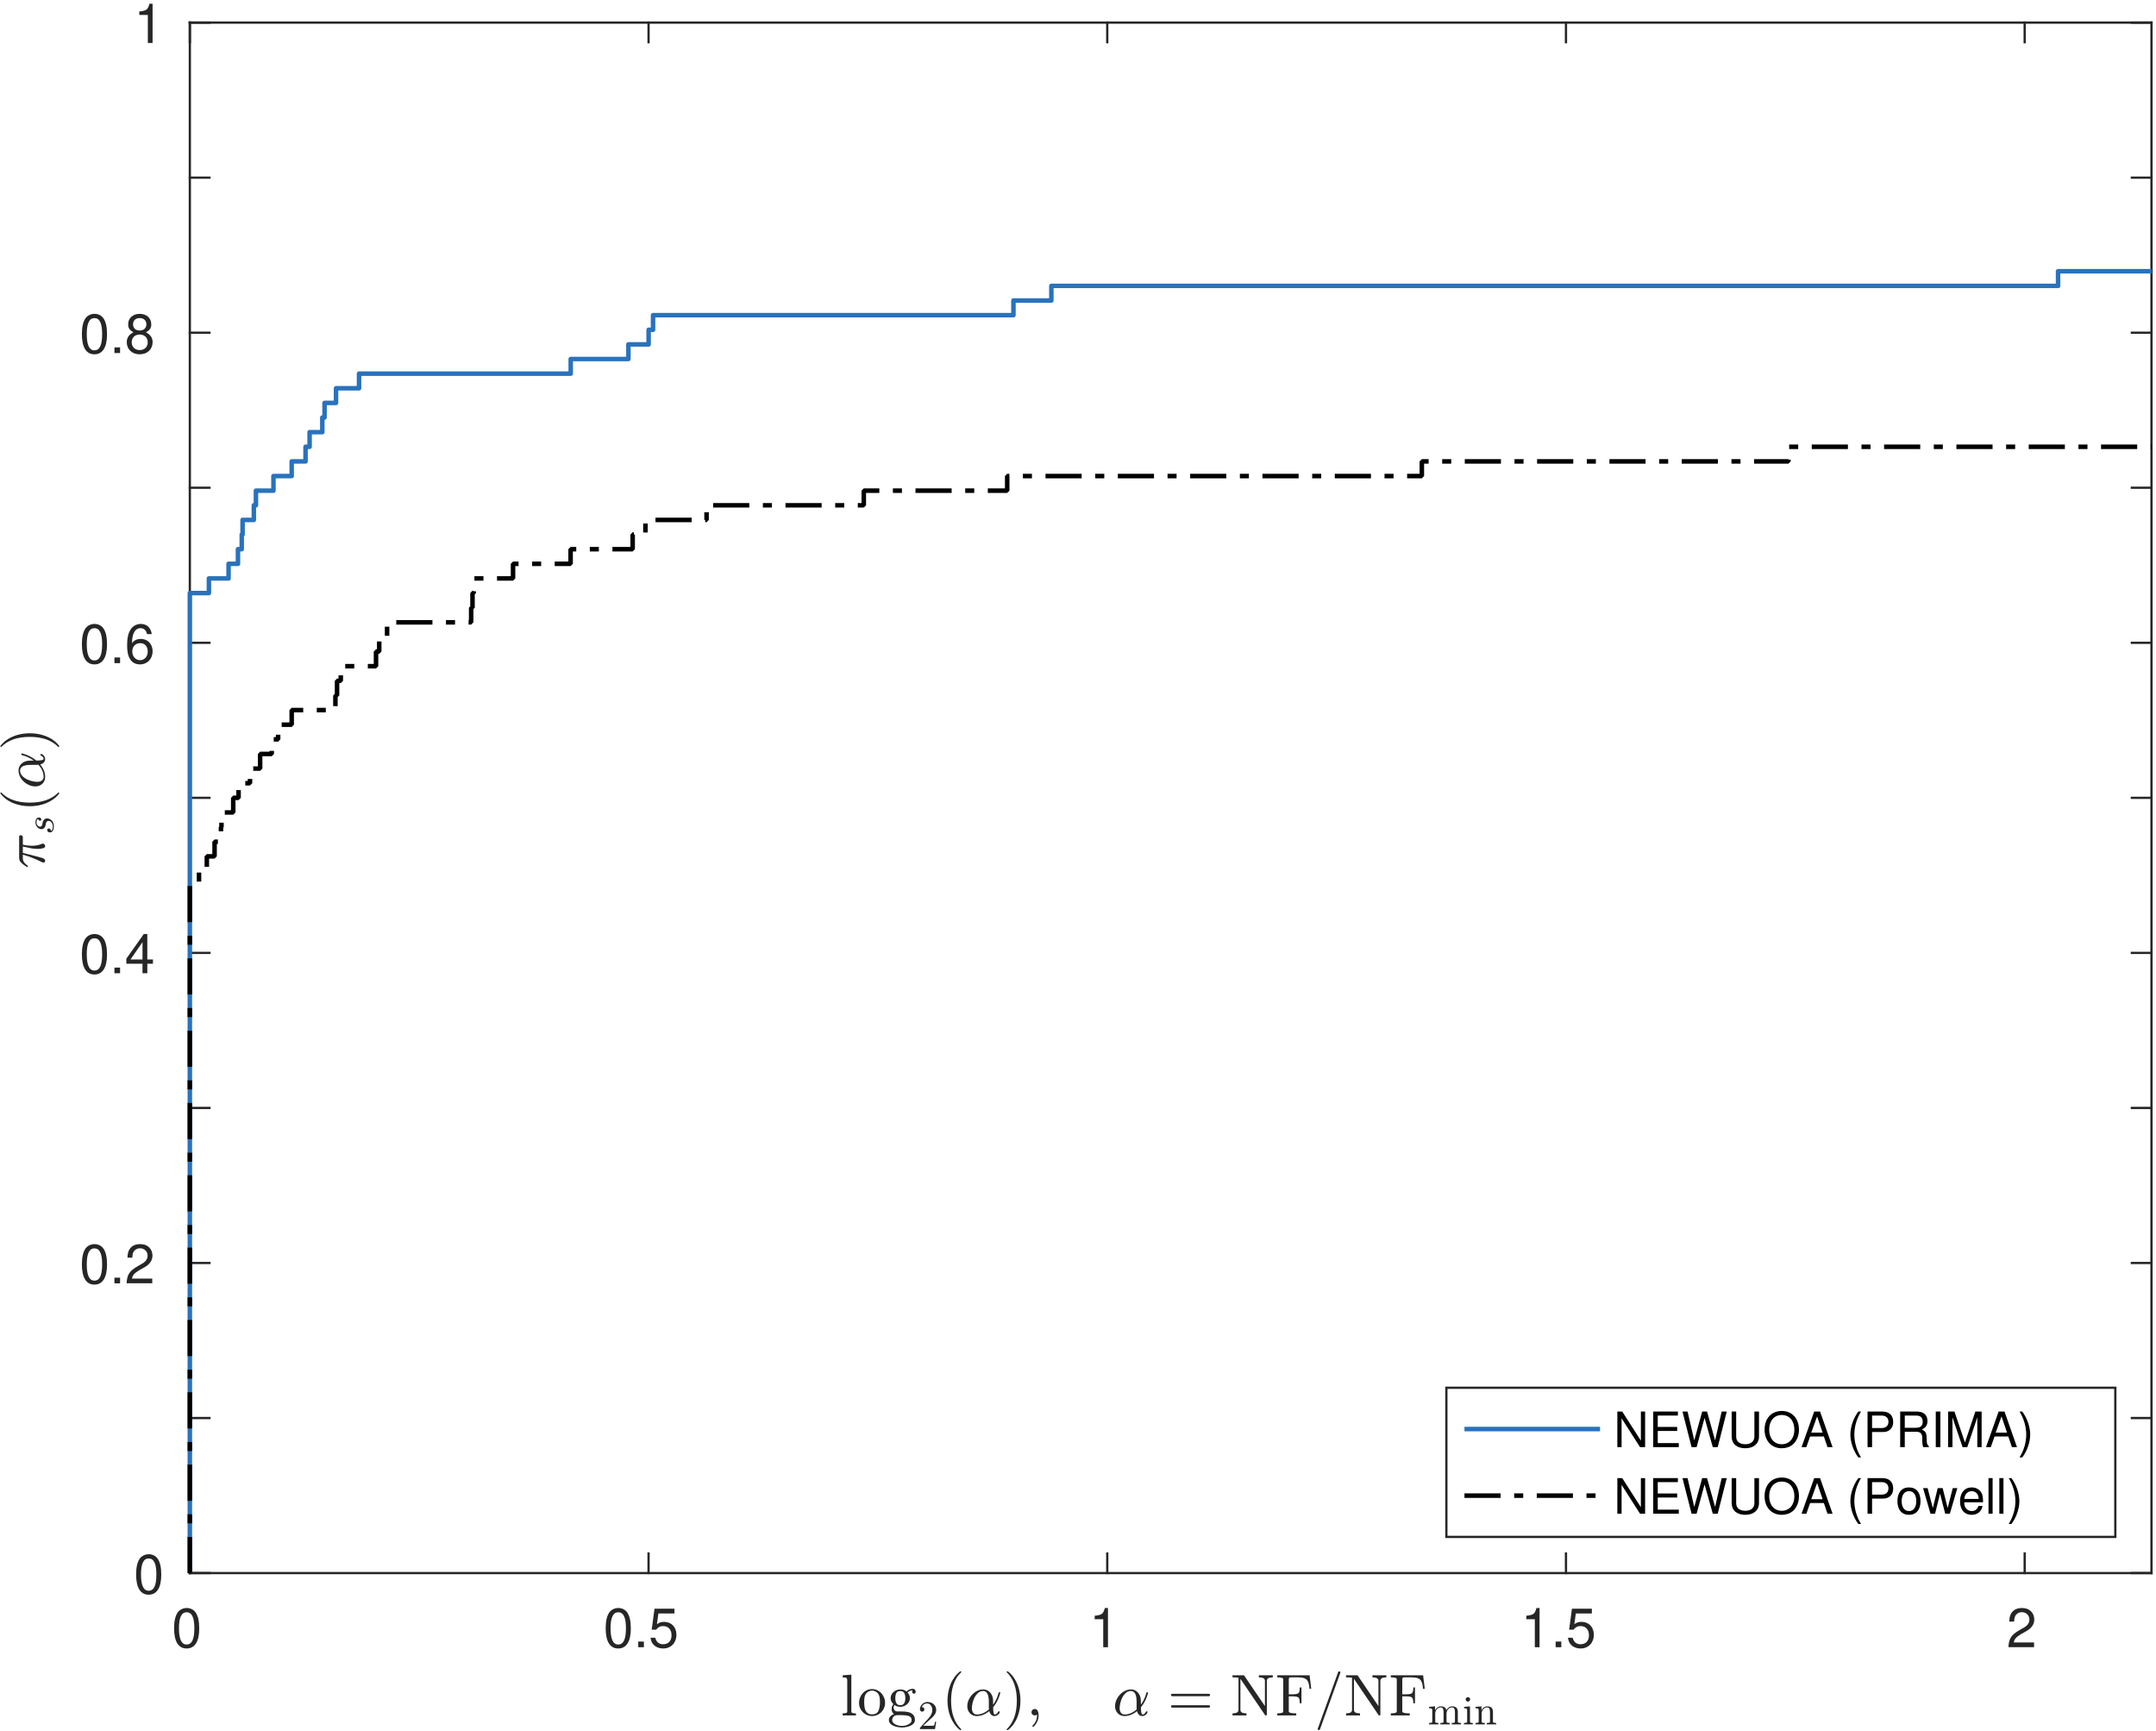 <?xml version="1.0" encoding="UTF-8"?>
<svg xmlns="http://www.w3.org/2000/svg" xmlns:xlink="http://www.w3.org/1999/xlink" width="477pt" height="383pt" viewBox="0 0 477 383" version="1.1">
<defs>
<g>
<symbol overflow="visible" id="glyph0-0">
<path style="stroke:none;" d=""/>
</symbol>
<symbol overflow="visible" id="glyph0-1">
<path style="stroke:none;" d="M 3.297 -8.672 C 2.516 -8.672 1.781 -8.312 1.344 -7.734 C 0.797 -6.953 0.516 -5.812 0.516 -4.203 C 0.516 -1.266 1.469 0.281 3.297 0.281 C 5.094 0.281 6.078 -1.266 6.078 -4.125 C 6.078 -5.812 5.812 -6.938 5.25 -7.734 C 4.812 -8.328 4.109 -8.672 3.297 -8.672 Z M 3.297 -7.734 C 4.438 -7.734 5 -6.578 5 -4.219 C 5 -1.75 4.453 -0.594 3.281 -0.594 C 2.156 -0.594 1.594 -1.797 1.594 -4.188 C 1.594 -6.578 2.156 -7.734 3.297 -7.734 Z M 3.297 -7.734 "/>
</symbol>
<symbol overflow="visible" id="glyph0-2">
<path style="stroke:none;" d="M 2.297 -1.25 L 1.047 -1.25 L 1.047 0 L 2.297 0 Z M 2.297 -1.25 "/>
</symbol>
<symbol overflow="visible" id="glyph0-3">
<path style="stroke:none;" d="M 5.719 -8.516 L 1.312 -8.516 L 0.688 -3.875 L 1.656 -3.875 C 2.141 -4.469 2.562 -4.672 3.234 -4.672 C 4.375 -4.672 5.078 -3.891 5.078 -2.625 C 5.078 -1.406 4.375 -0.656 3.219 -0.656 C 2.297 -0.656 1.734 -1.125 1.469 -2.094 L 0.422 -2.094 C 0.562 -1.391 0.688 -1.062 0.938 -0.75 C 1.422 -0.094 2.281 0.281 3.234 0.281 C 4.953 0.281 6.156 -0.969 6.156 -2.766 C 6.156 -4.453 5.047 -5.609 3.406 -5.609 C 2.812 -5.609 2.328 -5.453 1.844 -5.094 L 2.172 -7.469 L 5.719 -7.469 Z M 5.719 -8.516 "/>
</symbol>
<symbol overflow="visible" id="glyph0-4">
<path style="stroke:none;" d="M 3.109 -6.188 L 3.109 0 L 4.156 0 L 4.156 -8.672 L 3.469 -8.672 C 3.094 -7.344 2.859 -7.156 1.219 -6.953 L 1.219 -6.188 Z M 3.109 -6.188 "/>
</symbol>
<symbol overflow="visible" id="glyph0-5">
<path style="stroke:none;" d="M 6.078 -1.047 L 1.594 -1.047 C 1.703 -1.766 2.094 -2.219 3.125 -2.859 L 4.328 -3.531 C 5.516 -4.188 6.125 -5.078 6.125 -6.141 C 6.125 -6.859 5.844 -7.531 5.344 -8 C 4.844 -8.453 4.219 -8.672 3.406 -8.672 C 2.328 -8.672 1.531 -8.297 1.062 -7.547 C 0.75 -7.094 0.625 -6.547 0.594 -5.672 L 1.656 -5.672 C 1.688 -6.266 1.766 -6.609 1.906 -6.906 C 2.188 -7.422 2.734 -7.75 3.375 -7.75 C 4.328 -7.75 5.047 -7.062 5.047 -6.125 C 5.047 -5.422 4.656 -4.828 3.906 -4.391 L 2.797 -3.75 C 1.016 -2.719 0.5 -1.906 0.406 -0.016 L 6.078 -0.016 Z M 6.078 -1.047 "/>
</symbol>
<symbol overflow="visible" id="glyph0-6">
<path style="stroke:none;" d="M 3.922 -2.094 L 3.922 0 L 4.984 0 L 4.984 -2.094 L 6.234 -2.094 L 6.234 -3.047 L 4.984 -3.047 L 4.984 -8.672 L 4.203 -8.672 L 0.344 -3.219 L 0.344 -2.094 Z M 3.922 -3.047 L 1.266 -3.047 L 3.922 -6.875 Z M 3.922 -3.047 "/>
</symbol>
<symbol overflow="visible" id="glyph0-7">
<path style="stroke:none;" d="M 5.969 -6.422 C 5.766 -7.844 4.859 -8.672 3.562 -8.672 C 2.625 -8.672 1.781 -8.219 1.281 -7.438 C 0.75 -6.594 0.516 -5.531 0.516 -3.953 C 0.516 -2.5 0.719 -1.578 1.234 -0.797 C 1.688 -0.094 2.438 0.281 3.375 0.281 C 4.984 0.281 6.156 -0.938 6.156 -2.625 C 6.156 -4.219 5.078 -5.359 3.547 -5.359 C 2.719 -5.359 2.047 -5.047 1.594 -4.406 C 1.609 -6.547 2.281 -7.734 3.484 -7.734 C 4.234 -7.734 4.75 -7.266 4.922 -6.422 Z M 3.422 -4.422 C 4.438 -4.422 5.078 -3.703 5.078 -2.547 C 5.078 -1.453 4.359 -0.656 3.391 -0.656 C 2.406 -0.656 1.656 -1.484 1.656 -2.594 C 1.656 -3.672 2.375 -4.422 3.422 -4.422 Z M 3.422 -4.422 "/>
</symbol>
<symbol overflow="visible" id="glyph0-8">
<path style="stroke:none;" d="M 4.688 -4.578 C 5.578 -5.109 5.859 -5.547 5.859 -6.359 C 5.859 -7.734 4.812 -8.672 3.297 -8.672 C 1.797 -8.672 0.75 -7.734 0.75 -6.375 C 0.75 -5.547 1.016 -5.125 1.891 -4.578 C 0.922 -4.078 0.438 -3.375 0.438 -2.406 C 0.438 -0.828 1.609 0.281 3.297 0.281 C 4.984 0.281 6.156 -0.828 6.156 -2.406 C 6.156 -3.375 5.672 -4.078 4.688 -4.578 Z M 3.297 -7.734 C 4.203 -7.734 4.781 -7.203 4.781 -6.344 C 4.781 -5.516 4.188 -4.984 3.297 -4.984 C 2.406 -4.984 1.828 -5.516 1.828 -6.359 C 1.828 -7.203 2.406 -7.734 3.297 -7.734 Z M 3.297 -4.094 C 4.359 -4.094 5.078 -3.391 5.078 -2.391 C 5.078 -1.344 4.375 -0.656 3.281 -0.656 C 2.25 -0.656 1.531 -1.375 1.531 -2.375 C 1.531 -3.406 2.234 -4.094 3.297 -4.094 Z M 3.297 -4.094 "/>
</symbol>
<symbol overflow="visible" id="glyph1-0">
<path style="stroke:none;" d=""/>
</symbol>
<symbol overflow="visible" id="glyph1-1">
<path style="stroke:none;" d="M 6.969 -7.875 L 6.031 -7.875 L 6.031 -1.438 L 1.906 -7.875 L 0.828 -7.875 L 0.828 0 L 1.766 0 L 1.766 -6.375 L 5.844 0 L 6.969 0 Z M 6.969 -7.875 "/>
</symbol>
<symbol overflow="visible" id="glyph1-2">
<path style="stroke:none;" d="M 1.969 -3.578 L 6.266 -3.578 L 6.266 -4.469 L 1.969 -4.469 L 1.969 -6.984 L 6.422 -6.984 L 6.422 -7.875 L 0.969 -7.875 L 0.969 0 L 6.625 0 L 6.625 -0.891 L 1.969 -0.891 Z M 1.969 -3.578 "/>
</symbol>
<symbol overflow="visible" id="glyph1-3">
<path style="stroke:none;" d="M 8.031 0 L 10.031 -7.875 L 8.906 -7.875 L 7.453 -1.484 L 5.672 -7.875 L 4.594 -7.875 L 2.844 -1.484 L 1.359 -7.875 L 0.234 -7.875 L 2.25 0 L 3.359 0 L 5.125 -6.469 L 6.938 0 Z M 8.031 0 "/>
</symbol>
<symbol overflow="visible" id="glyph1-4">
<path style="stroke:none;" d="M 5.953 -7.875 L 5.953 -2.344 C 5.953 -1.281 5.188 -0.641 3.938 -0.641 C 3.344 -0.641 2.875 -0.781 2.5 -1.047 C 2.109 -1.344 1.922 -1.75 1.922 -2.344 L 1.922 -7.875 L 0.922 -7.875 L 0.922 -2.344 C 0.922 -0.75 2.062 0.25 3.938 0.25 C 5.781 0.25 6.969 -0.766 6.969 -2.344 L 6.969 -7.875 Z M 5.953 -7.875 "/>
</symbol>
<symbol overflow="visible" id="glyph1-5">
<path style="stroke:none;" d="M 4.203 -8 C 1.938 -8 0.406 -6.344 0.406 -3.875 C 0.406 -1.406 1.938 0.25 4.203 0.25 C 5.172 0.25 6.016 -0.047 6.656 -0.578 C 7.5 -1.312 8.016 -2.531 8.016 -3.812 C 8.016 -6.344 6.516 -8 4.203 -8 Z M 4.203 -7.109 C 5.906 -7.109 7 -5.828 7 -3.828 C 7 -1.938 5.875 -0.641 4.203 -0.641 C 2.531 -0.641 1.422 -1.938 1.422 -3.875 C 1.422 -5.812 2.531 -7.109 4.203 -7.109 Z M 4.203 -7.109 "/>
</symbol>
<symbol overflow="visible" id="glyph1-6">
<path style="stroke:none;" d="M 5.125 -2.359 L 5.922 0 L 7.047 0 L 4.281 -7.875 L 2.984 -7.875 L 0.188 0 L 1.25 0 L 2.078 -2.359 Z M 4.844 -3.203 L 2.328 -3.203 L 3.625 -6.797 Z M 4.844 -3.203 "/>
</symbol>
<symbol overflow="visible" id="glyph1-7">
<path style="stroke:none;" d=""/>
</symbol>
<symbol overflow="visible" id="glyph1-8">
<path style="stroke:none;" d="M 2.547 -7.875 C 1.469 -6.453 0.781 -4.484 0.781 -2.797 C 0.781 -1.094 1.469 0.875 2.547 2.281 L 3.141 2.281 C 2.188 0.75 1.656 -1.062 1.656 -2.797 C 1.656 -4.516 2.188 -6.344 3.141 -7.875 Z M 2.547 -7.875 "/>
</symbol>
<symbol overflow="visible" id="glyph1-9">
<path style="stroke:none;" d="M 1.984 -3.344 L 4.453 -3.344 C 5.078 -3.344 5.562 -3.516 5.984 -3.891 C 6.453 -4.328 6.656 -4.844 6.656 -5.562 C 6.656 -7.047 5.781 -7.875 4.234 -7.875 L 0.984 -7.875 L 0.984 0 L 1.984 0 Z M 1.984 -4.219 L 1.984 -6.984 L 4.078 -6.984 C 5.047 -6.984 5.609 -6.469 5.609 -5.609 C 5.609 -4.734 5.047 -4.219 4.078 -4.219 Z M 1.984 -4.219 "/>
</symbol>
<symbol overflow="visible" id="glyph1-10">
<path style="stroke:none;" d="M 2.016 -3.391 L 4.594 -3.391 C 5.5 -3.391 5.891 -2.953 5.891 -1.984 L 5.891 -1.281 C 5.891 -0.797 5.969 -0.328 6.109 0 L 7.328 0 L 7.328 -0.25 C 6.953 -0.5 6.875 -0.781 6.859 -1.828 C 6.844 -3.125 6.641 -3.516 5.781 -3.891 C 6.672 -4.328 7.031 -4.859 7.031 -5.766 C 7.031 -7.125 6.188 -7.875 4.625 -7.875 L 1 -7.875 L 1 0 L 2.016 0 Z M 2.016 -4.281 L 2.016 -6.984 L 4.438 -6.984 C 5 -6.984 5.328 -6.906 5.578 -6.688 C 5.844 -6.453 5.984 -6.094 5.984 -5.641 C 5.984 -4.703 5.5 -4.281 4.438 -4.281 Z M 2.016 -4.281 "/>
</symbol>
<symbol overflow="visible" id="glyph1-11">
<path style="stroke:none;" d="M 2.094 -7.875 L 1.078 -7.875 L 1.078 0 L 2.094 0 Z M 2.094 -7.875 "/>
</symbol>
<symbol overflow="visible" id="glyph1-12">
<path style="stroke:none;" d="M 5.047 0 L 7.266 -6.594 L 7.266 0 L 8.219 0 L 8.219 -7.875 L 6.828 -7.875 L 4.531 -1.016 L 2.203 -7.875 L 0.812 -7.875 L 0.812 0 L 1.766 0 L 1.766 -6.594 L 4 0 Z M 5.047 0 "/>
</symbol>
<symbol overflow="visible" id="glyph1-13">
<path style="stroke:none;" d="M 1 2.281 C 2.078 0.875 2.766 -1.094 2.766 -2.781 C 2.766 -4.484 2.078 -6.453 1 -7.875 L 0.406 -7.875 C 1.359 -6.328 1.891 -4.516 1.891 -2.781 C 1.891 -1.062 1.359 0.75 0.406 2.281 Z M 1 2.281 "/>
</symbol>
<symbol overflow="visible" id="glyph1-14">
<path style="stroke:none;" d="M 2.938 -5.812 C 1.344 -5.812 0.391 -4.688 0.391 -2.781 C 0.391 -0.875 1.344 0.25 2.953 0.25 C 4.547 0.25 5.5 -0.891 5.5 -2.75 C 5.5 -4.703 4.578 -5.812 2.938 -5.812 Z M 2.953 -4.984 C 3.969 -4.984 4.562 -4.156 4.562 -2.75 C 4.562 -1.422 3.938 -0.578 2.953 -0.578 C 1.938 -0.578 1.328 -1.422 1.328 -2.781 C 1.328 -4.156 1.938 -4.984 2.953 -4.984 Z M 2.953 -4.984 "/>
</symbol>
<symbol overflow="visible" id="glyph1-15">
<path style="stroke:none;" d="M 5.984 0 L 7.641 -5.656 L 6.625 -5.656 L 5.5 -1.25 L 4.391 -5.656 L 3.297 -5.656 L 2.219 -1.25 L 1.062 -5.656 L 0.062 -5.656 L 1.703 0 L 2.719 0 L 3.812 -4.438 L 4.953 0 Z M 5.984 0 "/>
</symbol>
<symbol overflow="visible" id="glyph1-16">
<path style="stroke:none;" d="M 5.531 -2.531 C 5.531 -3.391 5.469 -3.906 5.312 -4.328 C 4.938 -5.266 4.078 -5.812 3.016 -5.812 C 1.453 -5.812 0.438 -4.625 0.438 -2.75 C 0.438 -0.891 1.406 0.25 3 0.25 C 4.297 0.25 5.188 -0.484 5.422 -1.719 L 4.516 -1.719 C 4.266 -0.969 3.75 -0.578 3.031 -0.578 C 2.469 -0.578 1.969 -0.844 1.672 -1.312 C 1.453 -1.641 1.375 -1.969 1.375 -2.531 Z M 1.391 -3.266 C 1.469 -4.312 2.109 -4.984 3.016 -4.984 C 3.938 -4.984 4.562 -4.281 4.562 -3.266 Z M 1.391 -3.266 "/>
</symbol>
<symbol overflow="visible" id="glyph1-17">
<path style="stroke:none;" d="M 1.641 -7.875 L 0.734 -7.875 L 0.734 0 L 1.641 0 Z M 1.641 -7.875 "/>
</symbol>
</g>
</defs>
<g id="surface1">
<rect x="0" y="0" width="477" height="383" style="fill:rgb(100%,100%,100%);fill-opacity:1;stroke:none;"/>
<rect x="0" y="0" width="477" height="383" style="fill:rgb(100%,100%,100%);fill-opacity:1;stroke:none;"/>
<path style=" stroke:none;fill-rule:nonzero;fill:rgb(100%,100%,100%);fill-opacity:1;" d="M 42 348 L 476 348 L 476 5 L 42 5 Z M 42 348 "/>
<path style="fill:none;stroke-width:5;stroke-linecap:square;stroke-linejoin:round;stroke:rgb(14.893%,14.893%,14.893%);stroke-opacity:1;stroke-miterlimit:10;" d="M 420 350 L 4760 350 " transform="matrix(0.1,0,0,-0.1,0,383)"/>
<path style="fill:none;stroke-width:5;stroke-linecap:square;stroke-linejoin:round;stroke:rgb(14.893%,14.893%,14.893%);stroke-opacity:1;stroke-miterlimit:10;" d="M 420 3780 L 4760 3780 " transform="matrix(0.1,0,0,-0.1,0,383)"/>
<path style="fill:none;stroke-width:5;stroke-linecap:square;stroke-linejoin:round;stroke:rgb(14.893%,14.893%,14.893%);stroke-opacity:1;stroke-miterlimit:10;" d="M 420 350 L 420 393.398 " transform="matrix(0.1,0,0,-0.1,0,383)"/>
<path style="fill:none;stroke-width:5;stroke-linecap:square;stroke-linejoin:round;stroke:rgb(14.893%,14.893%,14.893%);stroke-opacity:1;stroke-miterlimit:10;" d="M 1434.883 350 L 1434.883 393.398 " transform="matrix(0.1,0,0,-0.1,0,383)"/>
<path style="fill:none;stroke-width:5;stroke-linecap:square;stroke-linejoin:round;stroke:rgb(14.893%,14.893%,14.893%);stroke-opacity:1;stroke-miterlimit:10;" d="M 2449.727 350 L 2449.727 393.398 " transform="matrix(0.1,0,0,-0.1,0,383)"/>
<path style="fill:none;stroke-width:5;stroke-linecap:square;stroke-linejoin:round;stroke:rgb(14.893%,14.893%,14.893%);stroke-opacity:1;stroke-miterlimit:10;" d="M 3464.609 350 L 3464.609 393.398 " transform="matrix(0.1,0,0,-0.1,0,383)"/>
<path style="fill:none;stroke-width:5;stroke-linecap:square;stroke-linejoin:round;stroke:rgb(14.893%,14.893%,14.893%);stroke-opacity:1;stroke-miterlimit:10;" d="M 4479.453 350 L 4479.453 393.398 " transform="matrix(0.1,0,0,-0.1,0,383)"/>
<path style="fill:none;stroke-width:5;stroke-linecap:square;stroke-linejoin:round;stroke:rgb(14.893%,14.893%,14.893%);stroke-opacity:1;stroke-miterlimit:10;" d="M 420 3780 L 420 3736.602 " transform="matrix(0.1,0,0,-0.1,0,383)"/>
<path style="fill:none;stroke-width:5;stroke-linecap:square;stroke-linejoin:round;stroke:rgb(14.893%,14.893%,14.893%);stroke-opacity:1;stroke-miterlimit:10;" d="M 1434.883 3780 L 1434.883 3736.602 " transform="matrix(0.1,0,0,-0.1,0,383)"/>
<path style="fill:none;stroke-width:5;stroke-linecap:square;stroke-linejoin:round;stroke:rgb(14.893%,14.893%,14.893%);stroke-opacity:1;stroke-miterlimit:10;" d="M 2449.727 3780 L 2449.727 3736.602 " transform="matrix(0.1,0,0,-0.1,0,383)"/>
<path style="fill:none;stroke-width:5;stroke-linecap:square;stroke-linejoin:round;stroke:rgb(14.893%,14.893%,14.893%);stroke-opacity:1;stroke-miterlimit:10;" d="M 3464.609 3780 L 3464.609 3736.602 " transform="matrix(0.1,0,0,-0.1,0,383)"/>
<path style="fill:none;stroke-width:5;stroke-linecap:square;stroke-linejoin:round;stroke:rgb(14.893%,14.893%,14.893%);stroke-opacity:1;stroke-miterlimit:10;" d="M 4479.453 3780 L 4479.453 3736.602 " transform="matrix(0.1,0,0,-0.1,0,383)"/>
<g style="fill:rgb(14.893%,14.893%,14.893%);fill-opacity:1;">
  <use xlink:href="#glyph0-1" x="38" y="364.4"/>
</g>
<g style="fill:rgb(14.893%,14.893%,14.893%);fill-opacity:1;">
  <use xlink:href="#glyph0-1" x="133.487" y="364.4"/>
  <use xlink:href="#glyph0-2" x="140.159" y="364.4"/>
  <use xlink:href="#glyph0-3" x="143.495" y="364.4"/>
</g>
<g style="fill:rgb(14.893%,14.893%,14.893%);fill-opacity:1;">
  <use xlink:href="#glyph0-4" x="240.973" y="364.4"/>
</g>
<g style="fill:rgb(14.893%,14.893%,14.893%);fill-opacity:1;">
  <use xlink:href="#glyph0-4" x="336.46" y="364.4"/>
  <use xlink:href="#glyph0-2" x="343.132" y="364.4"/>
  <use xlink:href="#glyph0-3" x="346.468" y="364.4"/>
</g>
<g style="fill:rgb(14.893%,14.893%,14.893%);fill-opacity:1;">
  <use xlink:href="#glyph0-5" x="443.947" y="364.4"/>
</g>
<path style=" stroke:none;fill-rule:nonzero;fill:rgb(14.893%,14.893%,14.893%);fill-opacity:1;" d="M 186.434 379.488 L 186.434 379.035 C 186.727 379.035 186.969 379.012 187.16 378.965 C 187.355 378.918 187.449 378.801 187.449 378.613 L 187.449 371.801 C 187.449 371.559 187.414 371.391 187.34 371.285 C 187.27 371.18 187.168 371.117 187.035 371.098 C 186.906 371.078 186.707 371.066 186.434 371.066 L 186.434 370.613 L 188.355 370.473 L 188.355 378.613 C 188.355 378.801 188.453 378.918 188.645 378.965 C 188.84 379.012 189.082 379.035 189.371 379.035 L 189.371 379.488 L 186.434 379.488 "/>
<path style=" stroke:none;fill-rule:nonzero;fill:rgb(14.893%,14.893%,14.893%);fill-opacity:1;" d="M 192.945 379.629 C 192.426 379.629 191.941 379.5 191.5 379.238 C 191.059 378.977 190.707 378.625 190.445 378.176 C 190.184 377.727 190.055 377.242 190.055 376.723 C 190.055 376.328 190.125 375.945 190.266 375.574 C 190.406 375.203 190.609 374.875 190.875 374.582 C 191.141 374.289 191.449 374.062 191.805 373.902 C 192.16 373.742 192.539 373.66 192.945 373.66 C 193.477 373.66 193.961 373.801 194.398 374.082 C 194.836 374.363 195.184 374.742 195.438 375.215 C 195.691 375.688 195.82 376.191 195.82 376.723 C 195.82 377.242 195.691 377.727 195.43 378.176 C 195.172 378.625 194.82 378.977 194.383 379.238 C 193.945 379.5 193.465 379.629 192.945 379.629 Z M 192.945 379.254 C 193.645 379.254 194.105 379 194.336 378.496 C 194.566 377.992 194.68 377.352 194.68 376.582 C 194.68 376.145 194.656 375.781 194.609 375.496 C 194.562 375.211 194.461 374.945 194.305 374.707 C 194.211 374.57 194.09 374.449 193.938 374.34 C 193.785 374.23 193.629 374.145 193.461 374.09 C 193.297 374.031 193.121 374.004 192.945 374.004 C 192.676 374.004 192.418 374.066 192.172 374.191 C 191.93 374.316 191.727 374.488 191.57 374.707 C 191.402 374.957 191.301 375.23 191.258 375.527 C 191.215 375.824 191.195 376.176 191.195 376.582 C 191.195 377.062 191.238 377.496 191.32 377.887 C 191.402 378.277 191.574 378.602 191.828 378.863 C 192.086 379.125 192.457 379.254 192.945 379.254 "/>
<path style=" stroke:none;fill-rule:nonzero;fill:rgb(14.893%,14.893%,14.893%);fill-opacity:1;" d="M 196.656 380.504 C 196.656 380.191 196.766 379.922 196.992 379.691 C 197.215 379.461 197.484 379.301 197.797 379.207 C 197.617 379.07 197.484 378.906 197.398 378.707 C 197.309 378.508 197.266 378.297 197.266 378.066 C 197.266 377.66 197.395 377.301 197.656 376.988 C 197.246 376.602 197.047 376.16 197.047 375.66 C 197.047 375.391 197.105 375.133 197.227 374.895 C 197.344 374.656 197.508 374.449 197.719 374.277 C 197.926 374.105 198.156 373.973 198.406 373.879 C 198.656 373.785 198.914 373.738 199.188 373.738 C 199.695 373.738 200.16 373.891 200.578 374.191 C 200.754 374.004 200.965 373.859 201.211 373.754 C 201.453 373.648 201.707 373.598 201.969 373.598 C 202.156 373.598 202.305 373.664 202.422 373.801 C 202.535 373.938 202.594 374.094 202.594 374.27 C 202.594 374.383 202.555 374.48 202.477 374.559 C 202.398 374.637 202.305 374.676 202.203 374.676 C 202.09 374.676 201.992 374.637 201.914 374.559 C 201.836 374.48 201.797 374.383 201.797 374.27 C 201.797 374.113 201.848 374.004 201.953 373.941 C 201.504 373.941 201.117 374.098 200.797 374.41 C 200.953 374.566 201.078 374.758 201.172 374.98 C 201.266 375.203 201.312 375.43 201.312 375.66 C 201.312 376.023 201.211 376.352 201.008 376.645 C 200.805 376.938 200.539 377.164 200.211 377.332 C 199.883 377.5 199.539 377.582 199.188 377.582 C 198.707 377.582 198.273 377.453 197.891 377.191 C 197.766 377.359 197.703 377.547 197.703 377.754 C 197.703 377.984 197.777 378.184 197.93 378.355 C 198.078 378.527 198.27 378.613 198.5 378.613 L 199.562 378.613 C 200.07 378.613 200.535 378.66 200.953 378.754 C 201.367 378.848 201.719 379.035 202 379.316 C 202.281 379.598 202.422 379.992 202.422 380.504 C 202.422 380.891 202.258 381.207 201.938 381.457 C 201.613 381.707 201.23 381.887 200.789 381.996 C 200.348 382.105 199.93 382.16 199.547 382.16 C 199.16 382.16 198.742 382.105 198.297 381.996 C 197.848 381.887 197.465 381.707 197.141 381.457 C 196.816 381.207 196.656 380.891 196.656 380.504 Z M 197.391 380.504 C 197.391 380.797 197.508 381.039 197.742 381.238 C 197.977 381.438 198.262 381.582 198.602 381.676 C 198.938 381.77 199.254 381.816 199.547 381.816 C 199.836 381.816 200.148 381.77 200.484 381.676 C 200.816 381.582 201.102 381.438 201.336 381.238 C 201.57 381.039 201.688 380.797 201.688 380.504 C 201.688 380.055 201.48 379.766 201.07 379.629 C 200.656 379.492 200.156 379.426 199.562 379.426 L 198.5 379.426 C 198.289 379.426 198.102 379.473 197.938 379.566 C 197.77 379.66 197.637 379.793 197.539 379.965 C 197.438 380.137 197.391 380.316 197.391 380.504 Z M 199.188 377.223 C 199.926 377.223 200.297 376.699 200.297 375.66 C 200.297 375.199 200.215 374.824 200.055 374.535 C 199.891 374.242 199.602 374.098 199.188 374.098 C 198.758 374.098 198.469 374.242 198.312 374.535 C 198.156 374.824 198.078 375.199 198.078 375.66 C 198.078 375.941 198.109 376.199 198.172 376.434 C 198.234 376.668 198.344 376.859 198.5 377.004 C 198.656 377.148 198.883 377.223 199.188 377.223 "/>
<path style=" stroke:none;fill-rule:nonzero;fill:rgb(14.893%,14.893%,14.893%);fill-opacity:1;" d="M 203.531 382.516 L 203.531 382.281 C 203.531 382.262 203.539 382.242 203.547 382.219 L 204.938 380.672 C 205.156 380.445 205.332 380.254 205.461 380.102 C 205.594 379.953 205.723 379.773 205.852 379.57 C 205.984 379.367 206.086 379.164 206.156 378.953 C 206.23 378.746 206.266 378.523 206.266 378.281 C 206.266 378.043 206.219 377.809 206.125 377.578 C 206.031 377.352 205.895 377.168 205.719 377.039 C 205.543 376.91 205.324 376.844 205.062 376.844 C 204.805 376.844 204.57 376.922 204.359 377.078 C 204.152 377.234 204.008 377.438 203.922 377.688 C 203.953 377.68 203.984 377.672 204.016 377.672 C 204.152 377.672 204.27 377.719 204.367 377.805 C 204.469 377.895 204.516 378.012 204.516 378.156 C 204.516 378.293 204.469 378.41 204.367 378.508 C 204.27 378.609 204.152 378.656 204.016 378.656 C 203.883 378.656 203.766 378.609 203.672 378.508 C 203.578 378.41 203.531 378.293 203.531 378.156 C 203.531 377.938 203.574 377.73 203.656 377.531 C 203.742 377.332 203.863 377.156 204.023 377 C 204.188 376.844 204.363 376.727 204.562 376.641 C 204.762 376.559 204.977 376.516 205.203 376.516 C 205.547 376.516 205.867 376.59 206.164 376.734 C 206.461 376.883 206.695 377.086 206.867 377.352 C 207.039 377.617 207.125 377.93 207.125 378.281 C 207.125 378.543 207.07 378.789 206.953 379.023 C 206.84 379.258 206.695 379.473 206.516 379.664 C 206.34 379.859 206.109 380.074 205.828 380.32 C 205.547 380.566 205.367 380.73 205.281 380.812 L 204.25 381.781 L 205.125 381.781 C 205.555 381.781 205.906 381.781 206.188 381.773 C 206.469 381.77 206.621 381.758 206.641 381.734 C 206.715 381.664 206.789 381.387 206.859 380.906 L 207.125 380.906 L 206.859 382.516 L 203.531 382.516 "/>
<path style=" stroke:none;fill-rule:nonzero;fill:rgb(14.893%,14.893%,14.893%);fill-opacity:1;" d="M 212.391 382.707 C 211.91 382.332 211.496 381.895 211.148 381.402 C 210.801 380.906 210.512 380.383 210.289 379.824 C 210.066 379.266 209.898 378.684 209.789 378.074 C 209.68 377.465 209.625 376.852 209.625 376.238 C 209.625 375.613 209.68 374.996 209.789 374.387 C 209.898 373.777 210.066 373.191 210.289 372.629 C 210.512 372.066 210.801 371.539 211.156 371.051 C 211.512 370.559 211.922 370.133 212.391 369.77 C 212.391 369.75 212.41 369.738 212.453 369.738 L 212.578 369.738 C 212.598 369.738 212.621 369.75 212.641 369.77 C 212.66 369.789 212.672 369.816 212.672 369.848 C 212.672 369.891 212.664 369.922 212.656 369.941 C 212.23 370.348 211.875 370.785 211.594 371.262 C 211.312 371.734 211.086 372.238 210.914 372.777 C 210.742 373.312 210.617 373.867 210.539 374.441 C 210.461 375.012 210.422 375.613 210.422 376.238 C 210.422 378.988 211.16 381.082 212.641 382.52 C 212.66 382.539 212.672 382.578 212.672 382.629 C 212.672 382.648 212.66 382.672 212.641 382.699 C 212.621 382.727 212.598 382.738 212.578 382.738 L 212.453 382.738 C 212.41 382.738 212.391 382.727 212.391 382.707 "/>
<path style=" stroke:none;fill-rule:nonzero;fill:rgb(14.893%,14.893%,14.893%);fill-opacity:1;" d="M 216.102 379.629 C 215.695 379.629 215.336 379.531 215.016 379.34 C 214.699 379.145 214.449 378.887 214.273 378.559 C 214.098 378.23 214.008 377.852 214.008 377.426 C 214.008 376.844 214.172 376.262 214.5 375.684 C 214.828 375.105 215.266 374.637 215.812 374.277 C 216.359 373.918 216.93 373.738 217.523 373.738 C 217.961 373.738 218.348 373.855 218.68 374.09 C 219.016 374.324 219.27 374.633 219.445 375.012 C 219.621 375.391 219.711 375.801 219.711 376.238 L 219.727 377.113 C 220.02 376.695 220.266 376.266 220.469 375.824 C 220.672 375.383 220.828 374.926 220.945 374.457 C 220.965 374.406 220.996 374.379 221.039 374.379 L 221.195 374.379 C 221.277 374.379 221.32 374.422 221.32 374.504 C 221.32 374.504 221.316 374.516 221.305 374.535 C 221.199 374.93 221.074 375.312 220.922 375.684 C 220.77 376.055 220.594 376.406 220.391 376.746 C 220.188 377.086 219.965 377.395 219.727 377.676 C 219.727 378.75 219.852 379.285 220.102 379.285 C 220.258 379.285 220.387 379.238 220.492 379.145 C 220.598 379.051 220.688 378.934 220.766 378.793 C 220.844 378.652 220.895 378.582 220.914 378.582 L 221.07 378.582 C 221.145 378.582 221.18 378.625 221.18 378.707 C 221.18 378.926 221.055 379.133 220.805 379.332 C 220.555 379.531 220.309 379.629 220.07 379.629 C 219.758 379.629 219.496 379.527 219.289 379.324 C 219.078 379.121 218.941 378.859 218.867 378.535 C 218.461 378.879 218.02 379.145 217.547 379.34 C 217.074 379.531 216.59 379.629 216.102 379.629 Z M 216.133 379.285 C 217.059 379.285 217.949 378.906 218.805 378.145 C 218.797 378.094 218.785 378.031 218.781 377.957 C 218.777 377.883 218.773 377.844 218.773 377.832 L 218.773 376.441 C 218.773 374.867 218.348 374.082 217.492 374.082 C 216.992 374.082 216.551 374.297 216.164 374.73 C 215.777 375.164 215.492 375.68 215.305 376.285 C 215.117 376.891 215.023 377.441 215.023 377.941 C 215.023 378.316 215.117 378.633 215.305 378.895 C 215.492 379.156 215.77 379.285 216.133 379.285 "/>
<path style=" stroke:none;fill-rule:nonzero;fill:rgb(14.893%,14.893%,14.893%);fill-opacity:1;" d="M 222.828 382.738 C 222.758 382.738 222.719 382.703 222.719 382.629 C 222.719 382.586 222.727 382.555 222.734 382.535 C 224.227 381.086 224.969 378.988 224.969 376.238 C 224.969 373.488 224.234 371.395 222.766 369.957 C 222.734 369.934 222.719 369.898 222.719 369.848 C 222.719 369.816 222.73 369.789 222.75 369.77 C 222.773 369.75 222.797 369.738 222.828 369.738 L 222.953 369.738 C 222.977 369.738 222.996 369.75 223.016 369.77 C 223.641 370.258 224.16 370.855 224.57 371.559 C 224.98 372.262 225.285 373.008 225.477 373.801 C 225.672 374.594 225.766 375.406 225.766 376.238 C 225.766 376.852 225.715 377.457 225.609 378.051 C 225.508 378.645 225.344 379.23 225.117 379.809 C 224.895 380.387 224.605 380.918 224.258 381.41 C 223.91 381.898 223.496 382.332 223.016 382.707 C 222.996 382.727 222.977 382.738 222.953 382.738 L 222.828 382.738 "/>
<path style=" stroke:none;fill-rule:nonzero;fill:rgb(14.893%,14.893%,14.893%);fill-opacity:1;" d="M 228.398 381.832 C 228.398 381.789 228.422 381.754 228.461 381.723 C 228.773 381.418 229.016 381.074 229.188 380.684 C 229.359 380.293 229.445 379.879 229.445 379.441 L 229.445 379.285 C 229.312 379.422 229.141 379.488 228.93 379.488 C 228.734 379.488 228.562 379.418 228.422 379.277 C 228.281 379.137 228.211 378.969 228.211 378.77 C 228.211 378.57 228.281 378.406 228.422 378.27 C 228.562 378.133 228.734 378.066 228.93 378.066 C 229.234 378.066 229.453 378.207 229.586 378.488 C 229.723 378.77 229.789 379.086 229.789 379.441 C 229.789 379.922 229.695 380.375 229.5 380.809 C 229.309 381.242 229.035 381.633 228.68 381.988 C 228.648 382 228.625 382.004 228.602 382.004 C 228.562 382.004 228.516 381.984 228.469 381.949 C 228.422 381.914 228.398 381.875 228.398 381.832 "/>
<path style=" stroke:none;fill-rule:nonzero;fill:rgb(14.893%,14.893%,14.893%);fill-opacity:1;" d="M 248.793 379.629 C 248.387 379.629 248.027 379.531 247.707 379.34 C 247.391 379.145 247.145 378.887 246.965 378.559 C 246.789 378.23 246.699 377.852 246.699 377.426 C 246.699 376.844 246.863 376.262 247.191 375.684 C 247.52 375.105 247.961 374.637 248.504 374.277 C 249.055 373.918 249.621 373.738 250.215 373.738 C 250.652 373.738 251.039 373.855 251.371 374.09 C 251.707 374.324 251.961 374.633 252.137 375.012 C 252.316 375.391 252.402 375.801 252.402 376.238 L 252.418 377.113 C 252.711 376.695 252.961 376.266 253.16 375.824 C 253.363 375.383 253.523 374.926 253.637 374.457 C 253.66 374.406 253.691 374.379 253.73 374.379 L 253.887 374.379 C 253.973 374.379 254.012 374.422 254.012 374.504 C 254.012 374.504 254.008 374.516 253.996 374.535 C 253.895 374.93 253.766 375.312 253.613 375.684 C 253.465 376.055 253.285 376.406 253.082 376.746 C 252.879 377.086 252.66 377.395 252.418 377.676 C 252.418 378.75 252.543 379.285 252.793 379.285 C 252.949 379.285 253.082 379.238 253.184 379.145 C 253.289 379.051 253.379 378.934 253.457 378.793 C 253.535 378.652 253.586 378.582 253.605 378.582 L 253.762 378.582 C 253.836 378.582 253.871 378.625 253.871 378.707 C 253.871 378.926 253.746 379.133 253.496 379.332 C 253.246 379.531 253.004 379.629 252.762 379.629 C 252.449 379.629 252.191 379.527 251.98 379.324 C 251.773 379.121 251.633 378.859 251.559 378.535 C 251.152 378.879 250.715 379.145 250.238 379.34 C 249.766 379.531 249.285 379.629 248.793 379.629 Z M 248.824 379.285 C 249.754 379.285 250.645 378.906 251.496 378.145 C 251.488 378.094 251.48 378.031 251.473 377.957 C 251.469 377.883 251.465 377.844 251.465 377.832 L 251.465 376.441 C 251.465 374.867 251.039 374.082 250.184 374.082 C 249.684 374.082 249.242 374.297 248.855 374.73 C 248.473 375.164 248.188 375.68 247.996 376.285 C 247.809 376.891 247.715 377.441 247.715 377.941 C 247.715 378.316 247.809 378.633 247.996 378.895 C 248.188 379.156 248.461 379.285 248.824 379.285 "/>
<path style=" stroke:none;fill-rule:nonzero;fill:rgb(14.893%,14.893%,14.893%);fill-opacity:1;" d="M 259.328 377.754 C 259.258 377.754 259.195 377.727 259.148 377.676 C 259.102 377.625 259.078 377.566 259.078 377.504 C 259.078 377.43 259.102 377.367 259.148 377.316 C 259.195 377.266 259.258 377.238 259.328 377.238 L 267.484 377.238 C 267.547 377.238 267.602 377.266 267.648 377.316 C 267.695 377.367 267.719 377.43 267.719 377.504 C 267.719 377.566 267.695 377.625 267.648 377.676 C 267.602 377.727 267.547 377.754 267.484 377.754 Z M 259.328 375.238 C 259.258 375.238 259.195 375.211 259.148 375.16 C 259.102 375.109 259.078 375.047 259.078 374.973 C 259.078 374.91 259.102 374.852 259.148 374.793 C 259.195 374.734 259.258 374.707 259.328 374.707 L 267.484 374.707 C 267.547 374.707 267.602 374.734 267.648 374.793 C 267.695 374.852 267.719 374.91 267.719 374.973 C 267.719 375.047 267.695 375.109 267.648 375.16 C 267.602 375.211 267.547 375.238 267.484 375.238 L 259.328 375.238 "/>
<path style=" stroke:none;fill-rule:nonzero;fill:rgb(14.893%,14.893%,14.893%);fill-opacity:1;" d="M 272.684 379.488 L 272.684 379.035 C 273.57 379.035 274.012 378.781 274.012 378.27 L 274.012 371.145 C 273.73 371.094 273.289 371.066 272.684 371.066 L 272.684 370.613 L 275.168 370.613 C 275.211 370.613 275.242 370.629 275.262 370.66 L 279.855 377.426 L 279.855 371.832 C 279.855 371.32 279.406 371.066 278.512 371.066 L 278.512 370.613 L 281.605 370.613 L 281.605 371.066 C 280.723 371.066 280.277 371.32 280.277 371.832 L 280.277 379.379 C 280.277 379.398 280.262 379.422 280.223 379.449 C 280.188 379.477 280.156 379.488 280.137 379.488 L 279.98 379.488 C 279.938 379.488 279.914 379.473 279.902 379.441 L 274.434 371.395 L 274.434 378.27 C 274.434 378.781 274.883 379.035 275.777 379.035 L 275.777 379.488 L 272.684 379.488 "/>
<path style=" stroke:none;fill-rule:nonzero;fill:rgb(14.893%,14.893%,14.893%);fill-opacity:1;" d="M 282.586 379.488 L 282.586 379.035 C 283.469 379.035 283.91 378.895 283.91 378.613 L 283.91 371.473 C 283.91 371.203 283.469 371.066 282.586 371.066 L 282.586 370.613 L 289.738 370.613 L 290.102 373.582 L 289.727 373.582 C 289.672 373.039 289.598 372.609 289.496 372.293 C 289.398 371.977 289.254 371.727 289.062 371.551 C 288.867 371.375 288.613 371.25 288.297 371.176 C 287.977 371.102 287.535 371.066 286.977 371.066 L 285.785 371.066 C 285.633 371.066 285.508 371.07 285.422 371.082 C 285.332 371.094 285.262 371.129 285.211 371.191 C 285.156 371.254 285.133 371.348 285.133 371.473 L 285.133 374.816 L 286.055 374.816 C 286.492 374.816 286.812 374.777 287.023 374.699 C 287.23 374.621 287.371 374.48 287.449 374.277 C 287.527 374.074 287.566 373.75 287.566 373.301 L 287.941 373.301 L 287.941 376.801 L 287.566 376.801 C 287.566 376.352 287.527 376.023 287.449 375.816 C 287.371 375.609 287.23 375.465 287.023 375.387 C 286.812 375.309 286.492 375.27 286.055 375.27 L 285.133 375.27 L 285.133 378.613 C 285.133 378.895 285.684 379.035 286.785 379.035 L 286.785 379.488 L 282.586 379.488 "/>
<path style=" stroke:none;fill-rule:nonzero;fill:rgb(14.893%,14.893%,14.893%);fill-opacity:1;" d="M 291.527 382.473 C 291.527 382.453 291.535 382.438 291.547 382.426 L 296.059 369.895 C 296.07 369.844 296.102 369.805 296.145 369.777 C 296.191 369.75 296.242 369.738 296.297 369.738 C 296.367 369.738 296.43 369.762 296.473 369.809 C 296.52 369.855 296.547 369.922 296.547 370.004 L 296.547 370.051 L 292.027 382.582 C 291.977 382.688 291.895 382.738 291.777 382.738 C 291.707 382.738 291.645 382.711 291.598 382.66 C 291.555 382.609 291.527 382.547 291.527 382.473 "/>
<path style=" stroke:none;fill-rule:nonzero;fill:rgb(14.893%,14.893%,14.893%);fill-opacity:1;" d="M 297.801 379.488 L 297.801 379.035 C 298.688 379.035 299.129 378.781 299.129 378.27 L 299.129 371.145 C 298.848 371.094 298.406 371.066 297.801 371.066 L 297.801 370.613 L 300.285 370.613 C 300.328 370.613 300.359 370.629 300.379 370.66 L 304.973 377.426 L 304.973 371.832 C 304.973 371.32 304.523 371.066 303.629 371.066 L 303.629 370.613 L 306.723 370.613 L 306.723 371.066 C 305.84 371.066 305.395 371.32 305.395 371.832 L 305.395 379.379 C 305.395 379.398 305.379 379.422 305.34 379.449 C 305.305 379.477 305.273 379.488 305.254 379.488 L 305.098 379.488 C 305.055 379.488 305.031 379.473 305.02 379.441 L 299.551 371.395 L 299.551 378.27 C 299.551 378.781 300 379.035 300.895 379.035 L 300.895 379.488 L 297.801 379.488 "/>
<path style=" stroke:none;fill-rule:nonzero;fill:rgb(14.893%,14.893%,14.893%);fill-opacity:1;" d="M 307.699 379.488 L 307.699 379.035 C 308.586 379.035 309.027 378.895 309.027 378.613 L 309.027 371.473 C 309.027 371.203 308.586 371.066 307.699 371.066 L 307.699 370.613 L 314.855 370.613 L 315.215 373.582 L 314.84 373.582 C 314.789 373.039 314.715 372.609 314.613 372.293 C 314.516 371.977 314.371 371.727 314.176 371.551 C 313.984 371.375 313.73 371.25 313.41 371.176 C 313.094 371.102 312.652 371.066 312.09 371.066 L 310.902 371.066 C 310.746 371.066 310.625 371.07 310.535 371.082 C 310.449 371.094 310.379 371.129 310.324 371.191 C 310.273 371.254 310.246 371.348 310.246 371.473 L 310.246 374.816 L 311.172 374.816 C 311.605 374.816 311.93 374.777 312.137 374.699 C 312.348 374.621 312.488 374.48 312.566 374.277 C 312.645 374.074 312.684 373.75 312.684 373.301 L 313.059 373.301 L 313.059 376.801 L 312.684 376.801 C 312.684 376.352 312.645 376.023 312.566 375.816 C 312.488 375.609 312.348 375.465 312.137 375.387 C 311.93 375.309 311.605 375.27 311.172 375.27 L 310.246 375.27 L 310.246 378.613 C 310.246 378.895 310.801 379.035 311.902 379.035 L 311.902 379.488 L 307.699 379.488 "/>
<path style=" stroke:none;fill-rule:nonzero;fill:rgb(14.893%,14.893%,14.893%);fill-opacity:1;" d="M 316.176 381.469 L 316.176 381.156 C 316.387 381.156 316.555 381.141 316.684 381.109 C 316.816 381.078 316.879 380.992 316.879 380.859 L 316.879 378.406 C 316.879 378.25 316.855 378.137 316.809 378.062 C 316.762 377.988 316.691 377.945 316.598 377.93 C 316.504 377.914 316.363 377.906 316.176 377.906 L 316.176 377.594 L 317.488 377.484 L 317.488 378.375 C 317.605 378.113 317.781 377.902 318.02 377.734 C 318.262 377.566 318.516 377.484 318.785 377.484 C 319.484 377.484 319.891 377.766 320.004 378.328 C 320.129 378.078 320.309 377.875 320.535 377.719 C 320.766 377.562 321.02 377.484 321.301 377.484 C 321.574 377.484 321.801 377.527 321.98 377.617 C 322.164 377.703 322.301 377.84 322.395 378.023 C 322.488 378.207 322.535 378.43 322.535 378.703 L 322.535 380.859 C 322.535 380.992 322.605 381.078 322.738 381.109 C 322.875 381.141 323.043 381.156 323.238 381.156 L 323.238 381.469 L 321.191 381.469 L 321.191 381.156 C 321.391 381.156 321.559 381.141 321.691 381.109 C 321.828 381.078 321.895 380.992 321.895 380.859 L 321.895 378.734 C 321.895 378.43 321.852 378.188 321.762 378 C 321.676 377.812 321.5 377.719 321.238 377.719 C 320.895 377.719 320.609 377.859 320.379 378.141 C 320.152 378.422 320.035 378.738 320.035 379.094 L 320.035 380.859 C 320.035 380.992 320.105 381.078 320.238 381.109 C 320.375 381.141 320.543 381.156 320.738 381.156 L 320.738 381.469 L 318.676 381.469 L 318.676 381.156 C 318.887 381.156 319.055 381.141 319.184 381.109 C 319.316 381.078 319.379 380.992 319.379 380.859 L 319.379 378.734 C 319.379 378.441 319.34 378.199 319.254 378.008 C 319.172 377.812 319 377.719 318.738 377.719 C 318.387 377.719 318.098 377.859 317.871 378.141 C 317.648 378.422 317.535 378.738 317.535 379.094 L 317.535 380.859 C 317.535 380.992 317.605 381.078 317.738 381.109 C 317.875 381.141 318.043 381.156 318.238 381.156 L 318.238 381.469 L 316.176 381.469 "/>
<path style=" stroke:none;fill-rule:nonzero;fill:rgb(14.893%,14.893%,14.893%);fill-opacity:1;" d="M 323.895 381.469 L 323.895 381.156 C 324.09 381.156 324.258 381.141 324.395 381.109 C 324.527 381.078 324.598 380.992 324.598 380.859 L 324.598 378.406 C 324.598 378.176 324.551 378.035 324.465 377.984 C 324.375 377.93 324.195 377.906 323.926 377.906 L 323.926 377.594 L 325.223 377.484 L 325.223 380.859 C 325.223 380.992 325.277 381.078 325.395 381.109 C 325.508 381.141 325.656 381.156 325.848 381.156 L 325.848 381.469 Z M 324.27 375.938 C 324.27 375.812 324.316 375.699 324.414 375.602 C 324.516 375.5 324.633 375.453 324.77 375.453 C 324.852 375.453 324.934 375.473 325.012 375.516 C 325.09 375.555 325.148 375.617 325.188 375.695 C 325.23 375.773 325.254 375.855 325.254 375.938 C 325.254 376.074 325.203 376.188 325.102 376.289 C 325.004 376.387 324.895 376.438 324.77 376.438 C 324.633 376.438 324.516 376.387 324.414 376.289 C 324.316 376.188 324.27 376.074 324.27 375.938 "/>
<path style=" stroke:none;fill-rule:nonzero;fill:rgb(14.893%,14.893%,14.893%);fill-opacity:1;" d="M 326.445 381.469 L 326.445 381.156 C 326.652 381.156 326.82 381.141 326.949 381.109 C 327.082 381.078 327.148 380.992 327.148 380.859 L 327.148 378.406 C 327.148 378.25 327.121 378.137 327.074 378.062 C 327.031 377.988 326.961 377.945 326.863 377.93 C 326.773 377.914 326.633 377.906 326.445 377.906 L 326.445 377.594 L 327.758 377.484 L 327.758 378.375 C 327.871 378.113 328.047 377.902 328.285 377.734 C 328.527 377.566 328.781 377.484 329.055 377.484 C 329.469 377.484 329.781 377.586 329.988 377.789 C 330.199 377.992 330.305 378.297 330.305 378.703 L 330.305 380.859 C 330.305 380.992 330.371 381.078 330.508 381.109 C 330.641 381.141 330.809 381.156 331.008 381.156 L 331.008 381.469 L 328.945 381.469 L 328.945 381.156 C 329.152 381.156 329.32 381.141 329.449 381.109 C 329.582 381.078 329.648 380.992 329.648 380.859 L 329.648 378.734 C 329.648 378.441 329.605 378.199 329.523 378.008 C 329.438 377.812 329.266 377.719 329.008 377.719 C 328.652 377.719 328.363 377.859 328.141 378.141 C 327.914 378.422 327.805 378.738 327.805 379.094 L 327.805 380.859 C 327.805 380.992 327.871 381.078 328.008 381.109 C 328.141 381.141 328.309 381.156 328.508 381.156 L 328.508 381.469 L 326.445 381.469 "/>
<path style="fill:none;stroke-width:5;stroke-linecap:square;stroke-linejoin:round;stroke:rgb(14.893%,14.893%,14.893%);stroke-opacity:1;stroke-miterlimit:10;" d="M 420 350 L 420 3780 " transform="matrix(0.1,0,0,-0.1,0,383)"/>
<path style="fill:none;stroke-width:5;stroke-linecap:square;stroke-linejoin:round;stroke:rgb(14.893%,14.893%,14.893%);stroke-opacity:1;stroke-miterlimit:10;" d="M 4760 350 L 4760 3780 " transform="matrix(0.1,0,0,-0.1,0,383)"/>
<path style="fill:none;stroke-width:5;stroke-linecap:square;stroke-linejoin:round;stroke:rgb(14.893%,14.893%,14.893%);stroke-opacity:1;stroke-miterlimit:10;" d="M 420 350 L 463.398 350 " transform="matrix(0.1,0,0,-0.1,0,383)"/>
<path style="fill:none;stroke-width:5;stroke-linecap:square;stroke-linejoin:round;stroke:rgb(14.893%,14.893%,14.893%);stroke-opacity:1;stroke-miterlimit:10;" d="M 420 693.008 L 463.398 693.008 " transform="matrix(0.1,0,0,-0.1,0,383)"/>
<path style="fill:none;stroke-width:5;stroke-linecap:square;stroke-linejoin:round;stroke:rgb(14.893%,14.893%,14.893%);stroke-opacity:1;stroke-miterlimit:10;" d="M 420 1036.016 L 463.398 1036.016 " transform="matrix(0.1,0,0,-0.1,0,383)"/>
<path style="fill:none;stroke-width:5;stroke-linecap:square;stroke-linejoin:round;stroke:rgb(14.893%,14.893%,14.893%);stroke-opacity:1;stroke-miterlimit:10;" d="M 420 1378.984 L 463.398 1378.984 " transform="matrix(0.1,0,0,-0.1,0,383)"/>
<path style="fill:none;stroke-width:5;stroke-linecap:square;stroke-linejoin:round;stroke:rgb(14.893%,14.893%,14.893%);stroke-opacity:1;stroke-miterlimit:10;" d="M 420 1721.992 L 463.398 1721.992 " transform="matrix(0.1,0,0,-0.1,0,383)"/>
<path style="fill:none;stroke-width:5;stroke-linecap:square;stroke-linejoin:round;stroke:rgb(14.893%,14.893%,14.893%);stroke-opacity:1;stroke-miterlimit:10;" d="M 420 2065 L 463.398 2065 " transform="matrix(0.1,0,0,-0.1,0,383)"/>
<path style="fill:none;stroke-width:5;stroke-linecap:square;stroke-linejoin:round;stroke:rgb(14.893%,14.893%,14.893%);stroke-opacity:1;stroke-miterlimit:10;" d="M 420 2408.008 L 463.398 2408.008 " transform="matrix(0.1,0,0,-0.1,0,383)"/>
<path style="fill:none;stroke-width:5;stroke-linecap:square;stroke-linejoin:round;stroke:rgb(14.893%,14.893%,14.893%);stroke-opacity:1;stroke-miterlimit:10;" d="M 420 2751.016 L 463.398 2751.016 " transform="matrix(0.1,0,0,-0.1,0,383)"/>
<path style="fill:none;stroke-width:5;stroke-linecap:square;stroke-linejoin:round;stroke:rgb(14.893%,14.893%,14.893%);stroke-opacity:1;stroke-miterlimit:10;" d="M 420 3093.984 L 463.398 3093.984 " transform="matrix(0.1,0,0,-0.1,0,383)"/>
<path style="fill:none;stroke-width:5;stroke-linecap:square;stroke-linejoin:round;stroke:rgb(14.893%,14.893%,14.893%);stroke-opacity:1;stroke-miterlimit:10;" d="M 420 3436.992 L 463.398 3436.992 " transform="matrix(0.1,0,0,-0.1,0,383)"/>
<path style="fill:none;stroke-width:5;stroke-linecap:square;stroke-linejoin:round;stroke:rgb(14.893%,14.893%,14.893%);stroke-opacity:1;stroke-miterlimit:10;" d="M 420 3780 L 463.398 3780 " transform="matrix(0.1,0,0,-0.1,0,383)"/>
<path style="fill:none;stroke-width:5;stroke-linecap:square;stroke-linejoin:round;stroke:rgb(14.893%,14.893%,14.893%);stroke-opacity:1;stroke-miterlimit:10;" d="M 4760 350 L 4716.602 350 " transform="matrix(0.1,0,0,-0.1,0,383)"/>
<path style="fill:none;stroke-width:5;stroke-linecap:square;stroke-linejoin:round;stroke:rgb(14.893%,14.893%,14.893%);stroke-opacity:1;stroke-miterlimit:10;" d="M 4760 693.008 L 4716.602 693.008 " transform="matrix(0.1,0,0,-0.1,0,383)"/>
<path style="fill:none;stroke-width:5;stroke-linecap:square;stroke-linejoin:round;stroke:rgb(14.893%,14.893%,14.893%);stroke-opacity:1;stroke-miterlimit:10;" d="M 4760 1036.016 L 4716.602 1036.016 " transform="matrix(0.1,0,0,-0.1,0,383)"/>
<path style="fill:none;stroke-width:5;stroke-linecap:square;stroke-linejoin:round;stroke:rgb(14.893%,14.893%,14.893%);stroke-opacity:1;stroke-miterlimit:10;" d="M 4760 1378.984 L 4716.602 1378.984 " transform="matrix(0.1,0,0,-0.1,0,383)"/>
<path style="fill:none;stroke-width:5;stroke-linecap:square;stroke-linejoin:round;stroke:rgb(14.893%,14.893%,14.893%);stroke-opacity:1;stroke-miterlimit:10;" d="M 4760 1721.992 L 4716.602 1721.992 " transform="matrix(0.1,0,0,-0.1,0,383)"/>
<path style="fill:none;stroke-width:5;stroke-linecap:square;stroke-linejoin:round;stroke:rgb(14.893%,14.893%,14.893%);stroke-opacity:1;stroke-miterlimit:10;" d="M 4760 2065 L 4716.602 2065 " transform="matrix(0.1,0,0,-0.1,0,383)"/>
<path style="fill:none;stroke-width:5;stroke-linecap:square;stroke-linejoin:round;stroke:rgb(14.893%,14.893%,14.893%);stroke-opacity:1;stroke-miterlimit:10;" d="M 4760 2408.008 L 4716.602 2408.008 " transform="matrix(0.1,0,0,-0.1,0,383)"/>
<path style="fill:none;stroke-width:5;stroke-linecap:square;stroke-linejoin:round;stroke:rgb(14.893%,14.893%,14.893%);stroke-opacity:1;stroke-miterlimit:10;" d="M 4760 2751.016 L 4716.602 2751.016 " transform="matrix(0.1,0,0,-0.1,0,383)"/>
<path style="fill:none;stroke-width:5;stroke-linecap:square;stroke-linejoin:round;stroke:rgb(14.893%,14.893%,14.893%);stroke-opacity:1;stroke-miterlimit:10;" d="M 4760 3093.984 L 4716.602 3093.984 " transform="matrix(0.1,0,0,-0.1,0,383)"/>
<path style="fill:none;stroke-width:5;stroke-linecap:square;stroke-linejoin:round;stroke:rgb(14.893%,14.893%,14.893%);stroke-opacity:1;stroke-miterlimit:10;" d="M 4760 3436.992 L 4716.602 3436.992 " transform="matrix(0.1,0,0,-0.1,0,383)"/>
<path style="fill:none;stroke-width:5;stroke-linecap:square;stroke-linejoin:round;stroke:rgb(14.893%,14.893%,14.893%);stroke-opacity:1;stroke-miterlimit:10;" d="M 4760 3780 L 4716.602 3780 " transform="matrix(0.1,0,0,-0.1,0,383)"/>
<g style="fill:rgb(14.893%,14.893%,14.893%);fill-opacity:1;">
  <use xlink:href="#glyph0-1" x="29.6" y="352.5"/>
</g>
<g style="fill:rgb(14.893%,14.893%,14.893%);fill-opacity:1;">
  <use xlink:href="#glyph0-1" x="17.6" y="283.9"/>
  <use xlink:href="#glyph0-2" x="24.272" y="283.9"/>
  <use xlink:href="#glyph0-5" x="27.608" y="283.9"/>
</g>
<g style="fill:rgb(14.893%,14.893%,14.893%);fill-opacity:1;">
  <use xlink:href="#glyph0-1" x="17.6" y="215.3"/>
  <use xlink:href="#glyph0-2" x="24.272" y="215.3"/>
  <use xlink:href="#glyph0-6" x="27.608" y="215.3"/>
</g>
<g style="fill:rgb(14.893%,14.893%,14.893%);fill-opacity:1;">
  <use xlink:href="#glyph0-1" x="17.6" y="146.7"/>
  <use xlink:href="#glyph0-2" x="24.272" y="146.7"/>
  <use xlink:href="#glyph0-7" x="27.608" y="146.7"/>
</g>
<g style="fill:rgb(14.893%,14.893%,14.893%);fill-opacity:1;">
  <use xlink:href="#glyph0-1" x="17.6" y="78.1"/>
  <use xlink:href="#glyph0-2" x="24.272" y="78.1"/>
  <use xlink:href="#glyph0-8" x="27.608" y="78.1"/>
</g>
<g style="fill:rgb(14.893%,14.893%,14.893%);fill-opacity:1;">
  <use xlink:href="#glyph0-4" x="29.6" y="9.5"/>
</g>
<path style=" stroke:none;fill-rule:nonzero;fill:rgb(14.893%,14.893%,14.893%);fill-opacity:1;" d="M 9.629 190.824 C 9.578 190.824 9.504 190.809 9.41 190.777 C 8.91 190.527 8.418 190.301 7.934 190.09 C 7.449 189.883 6.977 189.695 6.52 189.527 C 6.062 189.359 5.57 189.211 5.051 189.074 L 5.051 189.902 C 5.051 190.215 5.148 190.512 5.348 190.785 C 5.547 191.062 5.797 191.293 6.098 191.48 C 6.141 191.492 6.16 191.52 6.16 191.559 L 6.16 191.699 C 6.16 191.781 6.113 191.824 6.02 191.824 C 6.008 191.824 5.988 191.812 5.957 191.793 C 5.469 191.512 5.059 191.211 4.73 190.887 C 4.402 190.562 4.238 190.199 4.238 189.793 L 4.238 185.074 C 4.238 184.992 4.27 184.918 4.332 184.855 C 4.395 184.793 4.473 184.762 4.566 184.762 C 4.703 184.762 4.816 184.809 4.91 184.895 C 5.004 184.984 5.051 185.09 5.051 185.215 L 5.051 186.871 C 5.73 187.02 6.391 187.098 7.035 187.105 C 7.867 187.105 8.625 186.961 9.301 186.668 C 9.352 186.637 9.406 186.621 9.457 186.621 C 9.551 186.621 9.641 186.648 9.723 186.707 C 9.805 186.766 9.871 186.84 9.918 186.926 C 9.965 187.016 9.988 187.105 9.988 187.199 C 9.988 187.43 9.805 187.586 9.434 187.668 C 9.062 187.754 8.703 187.793 8.348 187.793 C 7.859 187.793 7.383 187.754 6.918 187.668 C 6.453 187.586 5.832 187.449 5.051 187.262 L 5.051 188.684 C 7.82 189.359 9.352 189.773 9.645 189.918 C 9.875 190.043 9.988 190.211 9.988 190.418 C 9.988 190.523 9.957 190.617 9.887 190.699 C 9.82 190.781 9.734 190.824 9.629 190.824 "/>
<path style=" stroke:none;fill-rule:nonzero;fill:rgb(14.893%,14.893%,14.893%);fill-opacity:1;" d="M 11.281 183.832 C 11.551 183.664 11.688 183.344 11.688 182.863 C 11.688 182.656 11.652 182.453 11.578 182.262 C 11.504 182.07 11.398 181.91 11.258 181.785 C 11.117 181.66 10.941 181.598 10.734 181.598 C 10.578 181.598 10.449 181.652 10.352 181.762 C 10.254 181.871 10.188 182.008 10.156 182.176 L 10.062 182.66 C 10 182.879 9.895 183.062 9.742 183.207 C 9.59 183.352 9.406 183.426 9.188 183.426 C 8.926 183.426 8.691 183.352 8.484 183.207 C 8.277 183.062 8.117 182.871 8.008 182.637 C 7.898 182.402 7.844 182.156 7.844 181.895 C 7.844 181.621 7.91 181.383 8.039 181.168 C 8.168 180.953 8.363 180.848 8.625 180.848 C 8.762 180.848 8.879 180.887 8.984 180.965 C 9.086 181.043 9.141 181.148 9.141 181.285 C 9.141 181.359 9.117 181.422 9.07 181.48 C 9.023 181.535 8.957 181.566 8.875 181.566 C 8.801 181.566 8.734 181.547 8.672 181.512 C 8.609 181.477 8.559 181.422 8.516 181.355 C 8.473 181.285 8.453 181.219 8.453 181.145 C 8.328 181.195 8.234 181.297 8.172 181.441 C 8.109 181.586 8.078 181.742 8.078 181.91 C 8.078 182.066 8.109 182.219 8.172 182.371 C 8.234 182.523 8.324 182.645 8.445 182.738 C 8.566 182.832 8.703 182.879 8.859 182.879 C 8.973 182.879 9.074 182.84 9.156 182.762 C 9.238 182.684 9.297 182.594 9.328 182.488 L 9.438 181.957 C 9.469 181.789 9.527 181.637 9.617 181.496 C 9.707 181.355 9.816 181.246 9.953 181.168 C 10.09 181.09 10.246 181.051 10.422 181.051 C 10.652 181.051 10.871 181.113 11.086 181.238 C 11.301 181.363 11.473 181.516 11.609 181.691 C 11.816 182.016 11.922 182.406 11.922 182.863 C 11.922 183.188 11.848 183.48 11.703 183.746 C 11.559 184.012 11.34 184.145 11.047 184.145 C 10.891 184.145 10.75 184.098 10.625 184.004 C 10.5 183.91 10.438 183.781 10.438 183.613 C 10.438 183.52 10.469 183.438 10.531 183.371 C 10.594 183.305 10.672 183.27 10.766 183.27 C 10.902 183.27 11.02 183.32 11.125 183.426 C 11.23 183.531 11.281 183.648 11.281 183.785 L 11.281 183.832 "/>
<path style=" stroke:none;fill-rule:nonzero;fill:rgb(14.893%,14.893%,14.893%);fill-opacity:1;" d="M 13.066 175.59 C 12.691 176.07 12.258 176.484 11.762 176.832 C 11.266 177.184 10.742 177.469 10.184 177.691 C 9.625 177.914 9.043 178.082 8.434 178.191 C 7.824 178.301 7.211 178.355 6.598 178.355 C 5.973 178.355 5.355 178.301 4.746 178.191 C 4.137 178.082 3.551 177.914 2.988 177.691 C 2.426 177.469 1.898 177.18 1.41 176.824 C 0.922 176.473 0.492 176.059 0.129 175.59 C 0.109 175.59 0.098 175.57 0.098 175.527 L 0.098 175.402 C 0.098 175.383 0.109 175.359 0.129 175.34 C 0.148 175.32 0.176 175.309 0.207 175.309 C 0.25 175.309 0.281 175.316 0.301 175.324 C 0.707 175.754 1.148 176.105 1.621 176.387 C 2.094 176.668 2.602 176.895 3.137 177.066 C 3.676 177.238 4.23 177.363 4.801 177.441 C 5.375 177.52 5.973 177.559 6.598 177.559 C 9.348 177.559 11.441 176.82 12.879 175.34 C 12.898 175.32 12.938 175.309 12.988 175.309 C 13.012 175.309 13.031 175.32 13.059 175.34 C 13.086 175.359 13.098 175.383 13.098 175.402 L 13.098 175.527 C 13.098 175.57 13.086 175.59 13.066 175.59 "/>
<path style=" stroke:none;fill-rule:nonzero;fill:rgb(14.893%,14.893%,14.893%);fill-opacity:1;" d="M 9.988 171.879 C 9.988 172.285 9.895 172.648 9.699 172.965 C 9.508 173.281 9.246 173.531 8.918 173.707 C 8.59 173.883 8.211 173.973 7.785 173.973 C 7.203 173.973 6.621 173.809 6.043 173.48 C 5.465 173.152 4.996 172.715 4.637 172.168 C 4.277 171.621 4.098 171.051 4.098 170.457 C 4.098 170.02 4.215 169.633 4.449 169.301 C 4.684 168.969 4.992 168.711 5.371 168.535 C 5.75 168.359 6.16 168.27 6.598 168.27 L 7.473 168.254 C 7.055 167.961 6.625 167.715 6.184 167.512 C 5.742 167.309 5.285 167.148 4.816 167.035 C 4.766 167.016 4.738 166.984 4.738 166.941 L 4.738 166.785 C 4.738 166.703 4.781 166.66 4.863 166.66 C 4.863 166.66 4.875 166.664 4.895 166.676 C 5.293 166.781 5.676 166.906 6.043 167.059 C 6.414 167.211 6.766 167.387 7.105 167.59 C 7.445 167.793 7.754 168.016 8.035 168.254 C 9.109 168.254 9.645 168.129 9.645 167.879 C 9.645 167.723 9.598 167.594 9.504 167.488 C 9.41 167.383 9.293 167.293 9.152 167.215 C 9.012 167.137 8.941 167.086 8.941 167.066 L 8.941 166.91 C 8.941 166.836 8.984 166.801 9.066 166.801 C 9.285 166.801 9.492 166.926 9.691 167.176 C 9.891 167.426 9.988 167.672 9.988 167.91 C 9.988 168.223 9.887 168.484 9.684 168.691 C 9.48 168.898 9.219 169.039 8.895 169.113 C 9.238 169.52 9.508 169.961 9.699 170.434 C 9.895 170.906 9.988 171.391 9.988 171.879 Z M 9.645 171.848 C 9.645 170.922 9.266 170.031 8.504 169.176 C 8.453 169.188 8.391 169.195 8.316 169.199 C 8.242 169.203 8.203 169.207 8.191 169.207 L 6.801 169.207 C 5.23 169.207 4.441 169.633 4.441 170.488 C 4.441 170.988 4.656 171.434 5.09 171.816 C 5.523 172.203 6.043 172.488 6.645 172.676 C 7.25 172.863 7.801 172.957 8.301 172.957 C 8.676 172.957 8.992 172.863 9.254 172.676 C 9.516 172.488 9.645 172.211 9.645 171.848 "/>
<path style=" stroke:none;fill-rule:nonzero;fill:rgb(14.893%,14.893%,14.893%);fill-opacity:1;" d="M 13.098 165.152 C 13.098 165.227 13.062 165.262 12.988 165.262 C 12.945 165.262 12.914 165.258 12.895 165.246 C 11.445 163.758 9.348 163.012 6.598 163.012 C 3.848 163.012 1.754 163.746 0.316 165.215 C 0.297 165.246 0.258 165.262 0.207 165.262 C 0.176 165.262 0.148 165.25 0.129 165.23 C 0.109 165.211 0.098 165.184 0.098 165.152 L 0.098 165.027 C 0.098 165.008 0.109 164.984 0.129 164.965 C 0.621 164.34 1.215 163.82 1.918 163.41 C 2.621 162.996 3.367 162.695 4.16 162.504 C 4.953 162.312 5.766 162.215 6.598 162.215 C 7.211 162.215 7.816 162.266 8.41 162.371 C 9.004 162.477 9.59 162.641 10.168 162.863 C 10.746 163.086 11.281 163.371 11.77 163.723 C 12.258 164.07 12.691 164.484 13.066 164.965 C 13.086 164.984 13.098 165.008 13.098 165.027 L 13.098 165.152 "/>
<path style="fill:none;stroke-width:10;stroke-linecap:butt;stroke-linejoin:round;stroke:rgb(16.089%,44.701%,74.022%);stroke-opacity:1;stroke-miterlimit:10;" d="M 420 350 L 420 2518.008 L 462.188 2518.008 L 462.188 2550.391 L 505.703 2550.391 L 505.703 2582.734 L 526.484 2582.734 L 526.484 2615.078 L 534.844 2615.078 L 534.844 2647.461 L 536.68 2647.461 L 536.68 2679.805 L 561.602 2679.805 L 561.602 2712.188 L 566.211 2712.188 L 566.211 2744.531 L 605 2744.531 L 605 2776.875 L 645.352 2776.875 L 645.352 2809.258 L 675.977 2809.258 L 675.977 2841.602 L 684.961 2841.602 L 684.961 2873.945 L 713.086 2873.945 L 713.086 2906.328 L 718.047 2906.328 L 718.047 2938.672 L 743.438 2938.672 L 743.438 2971.055 L 794.336 2971.055 L 794.336 3003.398 L 1262.695 3003.398 L 1262.695 3035.742 L 1390.312 3035.742 L 1390.312 3068.125 L 1435.039 3068.125 L 1435.039 3100.469 L 1444.844 3100.469 L 1444.844 3132.812 L 2242.188 3132.812 L 2242.188 3165.195 L 2326.055 3165.195 L 2326.055 3197.539 L 4553.32 3197.539 L 4553.32 3229.922 L 4760.508 3229.922 " transform="matrix(0.1,0,0,-0.1,0,383)"/>
<path style="fill:none;stroke-width:10;stroke-linecap:butt;stroke-linejoin:bevel;stroke:rgb(0%,0%,0%);stroke-opacity:1;stroke-dasharray:80,30,20,30;stroke-miterlimit:10;" d="M 420 350 L 420 1870.859 L 440.273 1870.859 L 440.273 1903.203 L 457.578 1903.203 L 457.578 1935.586 L 474.727 1935.586 L 474.727 1967.93 L 488.906 1967.93 L 488.906 2000.273 L 490 2000.273 L 490 2032.656 L 516.016 2032.656 L 516.016 2065 L 527.812 2065 L 527.812 2097.344 L 553.125 2097.344 L 553.125 2129.727 L 575.508 2129.727 L 575.508 2162.07 L 601.172 2162.07 L 601.172 2194.414 L 615.352 2194.414 L 615.352 2226.797 L 645.352 2226.797 L 645.352 2259.141 L 742.109 2259.141 L 742.109 2291.523 L 745.703 2291.523 L 745.703 2323.867 L 753.945 2323.867 L 753.945 2356.211 L 831.914 2356.211 L 831.914 2388.594 L 839.023 2388.594 L 839.023 2420.938 L 856.406 2420.938 L 856.406 2453.281 L 1042.422 2453.281 L 1042.422 2485.664 L 1045.391 2485.664 L 1045.391 2518.008 L 1048.164 2518.008 L 1048.164 2550.391 L 1135.078 2550.391 L 1135.078 2582.734 L 1262.422 2582.734 L 1262.422 2615.078 L 1399.727 2615.078 L 1399.727 2647.461 L 1427.969 2647.461 L 1427.969 2679.805 L 1563.203 2679.805 L 1563.203 2712.188 L 1911.055 2712.188 L 1911.055 2744.531 L 2228.359 2744.531 L 2228.359 2776.875 L 3145.703 2776.875 L 3145.703 2809.258 L 3956.797 2809.258 L 3956.797 2841.602 L 4760.508 2841.602 " transform="matrix(0.1,0,0,-0.1,0,383)"/>
<path style=" stroke:none;fill-rule:nonzero;fill:rgb(100%,100%,100%);fill-opacity:1;" d="M 320 340 L 468 340 L 468 307 L 320 307 Z M 320 340 "/>
<g style="fill:rgb(0%,0%,0%);fill-opacity:1;">
  <use xlink:href="#glyph1-1" x="357" y="320.138"/>
  <use xlink:href="#glyph1-2" x="364.798" y="320.138"/>
  <use xlink:href="#glyph1-3" x="372.001" y="320.138"/>
  <use xlink:href="#glyph1-4" x="382.196" y="320.138"/>
  <use xlink:href="#glyph1-5" x="389.994" y="320.138"/>
  <use xlink:href="#glyph1-6" x="398.396" y="320.138"/>
  <use xlink:href="#glyph1-7" x="405.6" y="320.138"/>
  <use xlink:href="#glyph1-8" x="408.602" y="320.138"/>
  <use xlink:href="#glyph1-9" x="412.199" y="320.138"/>
  <use xlink:href="#glyph1-10" x="419.402" y="320.138"/>
  <use xlink:href="#glyph1-11" x="427.2" y="320.138"/>
  <use xlink:href="#glyph1-12" x="430.202" y="320.138"/>
  <use xlink:href="#glyph1-6" x="439.199" y="320.138"/>
  <use xlink:href="#glyph1-13" x="446.402" y="320.138"/>
</g>
<path style="fill:none;stroke-width:10;stroke-linecap:butt;stroke-linejoin:round;stroke:rgb(16.089%,44.701%,74.022%);stroke-opacity:1;stroke-miterlimit:10;" d="M 3240 668.633 L 3540 668.633 " transform="matrix(0.1,0,0,-0.1,0,383)"/>
<g style="fill:rgb(0%,0%,0%);fill-opacity:1;">
  <use xlink:href="#glyph1-1" x="357" y="334.862"/>
  <use xlink:href="#glyph1-2" x="364.798" y="334.862"/>
  <use xlink:href="#glyph1-3" x="372.001" y="334.862"/>
  <use xlink:href="#glyph1-4" x="382.196" y="334.862"/>
  <use xlink:href="#glyph1-5" x="389.994" y="334.862"/>
  <use xlink:href="#glyph1-6" x="398.396" y="334.862"/>
  <use xlink:href="#glyph1-7" x="405.6" y="334.862"/>
  <use xlink:href="#glyph1-8" x="408.602" y="334.862"/>
  <use xlink:href="#glyph1-9" x="412.199" y="334.862"/>
  <use xlink:href="#glyph1-14" x="419.402" y="334.862"/>
  <use xlink:href="#glyph1-15" x="425.407" y="334.862"/>
  <use xlink:href="#glyph1-16" x="433.205" y="334.862"/>
  <use xlink:href="#glyph1-17" x="439.21" y="334.862"/>
  <use xlink:href="#glyph1-17" x="441.607" y="334.862"/>
  <use xlink:href="#glyph1-13" x="444.005" y="334.862"/>
</g>
<path style="fill:none;stroke-width:10;stroke-linecap:butt;stroke-linejoin:bevel;stroke:rgb(0%,0%,0%);stroke-opacity:1;stroke-dasharray:80,30,20,30;stroke-miterlimit:10;" d="M 3240 521.367 L 3540 521.367 " transform="matrix(0.1,0,0,-0.1,0,383)"/>
<path style="fill:none;stroke-width:5;stroke-linecap:butt;stroke-linejoin:miter;stroke:rgb(14.893%,14.893%,14.893%);stroke-opacity:1;stroke-miterlimit:10;" d="M 3200 430 L 4680 430 L 4680 760 L 3200 760 Z M 3200 430 " transform="matrix(0.1,0,0,-0.1,0,383)"/>
</g>
</svg>
